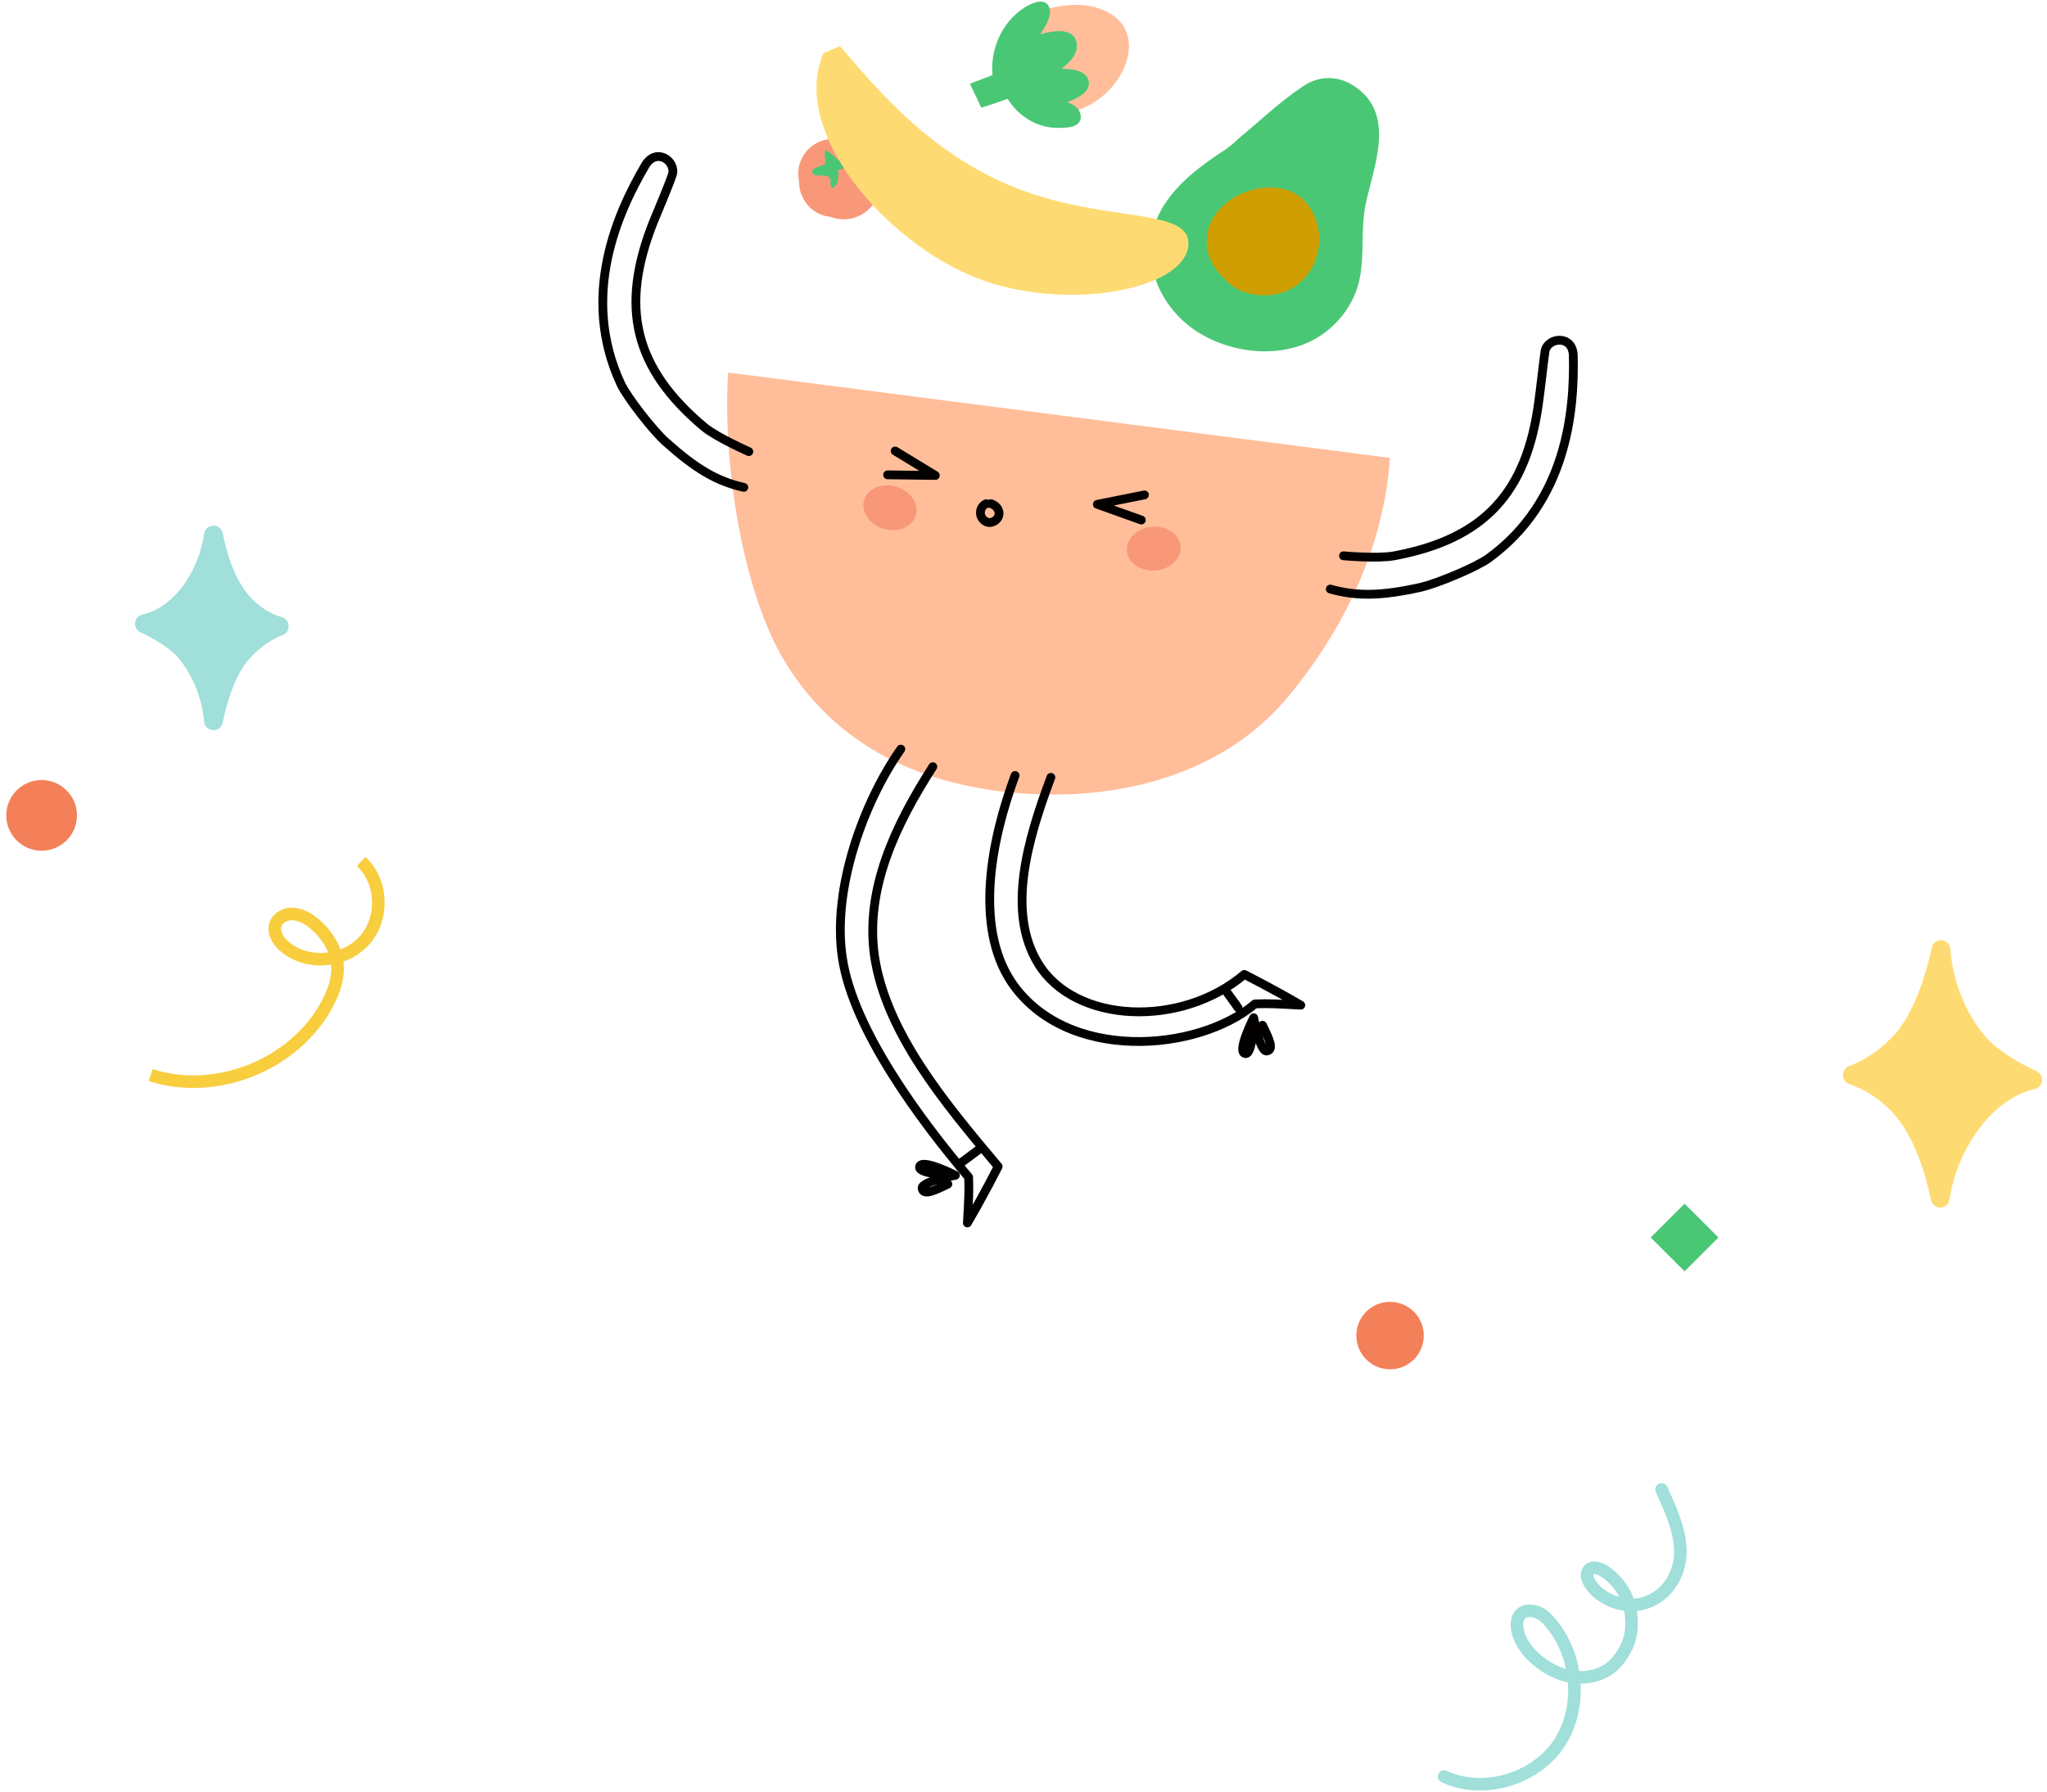 <svg width="322" height="282" viewBox="0 0 322 282" fill="none" xmlns="http://www.w3.org/2000/svg">
<g clip-path="url(#clip0_3431_102276)">
<path d="M300.878 176.792C303.099 180.372 304.333 184.444 305.197 188.517C306.308 180.742 311.862 171.733 319.759 169.882C319.759 169.882 313.836 167.29 311.121 163.958C305.568 157.417 305.321 149.396 305.321 149.396C305.321 149.396 303.47 159.022 299.149 163.711C296.929 166.179 294.461 167.907 291.375 169.141C295.447 170.622 298.657 173.214 300.878 176.792Z" fill="#FEDB72" stroke="#FEDB72" stroke-width="2.963" stroke-miterlimit="10" stroke-linecap="round" stroke-linejoin="round"/>
<path d="M218.659 215.437C221.589 215.437 223.965 213.062 223.965 210.13C223.965 207.2 221.589 204.824 218.659 204.824C215.727 204.824 213.352 207.2 213.352 210.13C213.352 213.062 215.727 215.437 218.659 215.437Z" fill="#F38059"/>
<path d="M270.311 194.705L264.987 189.382L259.664 194.705L264.987 200.028L270.311 194.705Z" fill="#4AC775"/>
<path d="M227.18 279.508C233.227 282.347 241.249 280.002 245.074 274.573C248.9 269.019 248.406 260.997 244.21 255.69C243.347 254.58 242.359 253.592 241.002 253.469C239.274 253.222 238.41 254.457 238.657 256.184C239.151 259.516 242.483 262.231 245.445 263.342C248.406 264.452 252.109 263.959 254.207 261.614C256.305 259.146 256.921 256.925 256.552 253.839C256.181 251.124 254.576 248.532 252.109 247.052C251.245 246.558 249.764 246.312 249.641 247.792C249.641 248.286 249.888 248.779 250.135 249.149C250.874 250.384 252.109 251.247 253.466 251.865C259.143 254.21 264.45 249.89 264.326 243.843C264.203 240.511 262.722 237.303 261.364 234.34" stroke="#A0DFDA" stroke-width="1.975" stroke-miterlimit="10" stroke-linecap="round" stroke-linejoin="round"/>
<path d="M6.545 133.847C9.615 133.847 12.105 131.358 12.105 128.287C12.105 125.216 9.615 122.727 6.545 122.727C3.474 122.727 0.984 125.216 0.984 128.287C0.984 131.358 3.474 133.847 6.545 133.847Z" fill="#F38059"/>
<path d="M114.541 58.611C113.652 72.139 116.517 91.593 122.74 102.851C130.345 116.379 143.581 123.687 161.261 124.871C178.349 125.958 193.165 120.724 202.252 110.059C210.845 99.888 217.66 86.656 218.648 72.041L114.541 58.611Z" fill="#FFBE99"/>
<path d="M165.307 122.304C161.652 132.08 158.294 143.437 163.331 151.633C169.159 161.112 185.851 161.705 195.729 153.311C195.729 153.311 200.075 155.484 204.618 158.15C201.062 157.952 199.482 157.854 197.408 157.952C188.419 165.556 167.677 167.235 159.084 154.496C153.256 145.707 155.923 132.08 159.676 122.008" stroke="#030000" stroke-width="1.383" stroke-miterlimit="10" stroke-linecap="round" stroke-linejoin="round"/>
<path d="M194.747 158.546C194.747 158.546 193.858 157.262 192.969 156.077" stroke="#030000" stroke-width="1.383" stroke-miterlimit="10" stroke-linecap="round" stroke-linejoin="round"/>
<path d="M197.209 160.125C197.209 160.125 194.542 165.358 195.826 165.753C197.11 166.149 197.209 160.125 197.209 160.125ZM197.209 160.125C197.209 160.125 198.197 165.556 199.283 165.358C200.37 165.162 199.777 163.68 198.592 161.31" stroke="#030000" stroke-width="1.383" stroke-miterlimit="10" stroke-linecap="round" stroke-linejoin="round"/>
<path d="M146.738 120.625C140.911 129.71 136.071 139.783 137.552 150.349C139.33 162.495 148.714 173.654 157.011 183.529C157.011 183.529 154.838 187.874 152.171 192.416C152.368 188.861 152.467 187.281 152.368 185.208C144.763 176.221 134.194 162.001 132.515 150.744C130.836 139.882 135.873 126.155 141.701 117.86" stroke="#030000" stroke-width="1.383" stroke-miterlimit="10" stroke-linecap="round" stroke-linejoin="round"/>
<path d="M150.789 183.233C150.789 183.233 153.061 181.554 154.246 180.665" stroke="#030000" stroke-width="1.383" stroke-miterlimit="10" stroke-linecap="round" stroke-linejoin="round"/>
<path d="M150.289 184.911C150.289 184.911 145.054 182.245 144.659 183.529C144.264 184.813 150.289 184.911 150.289 184.911ZM150.289 184.911C150.289 184.911 144.857 185.899 145.054 186.985C145.252 188.071 146.733 187.479 149.104 186.293" stroke="#030000" stroke-width="1.383" stroke-miterlimit="10" stroke-linecap="round" stroke-linejoin="round"/>
<path d="M211.332 87.445C211.332 87.445 216.666 87.939 219.333 87.445C233.556 84.779 240.174 77.472 242.05 63.153C242.248 61.869 242.841 56.537 243.038 55.253C243.433 53.081 247.384 52.587 247.483 55.944C247.681 64.634 246.495 78.854 234.149 87.841C232.074 89.322 226.049 91.79 223.58 92.383C217.357 93.765 213.505 93.864 209.258 92.679" stroke="#030000" stroke-width="1.383" stroke-miterlimit="10" stroke-linecap="round" stroke-linejoin="round"/>
<path d="M117.797 71.053C117.797 71.053 112.859 68.88 110.785 67.202C99.722 57.919 97.45 48.341 102.784 34.911C103.278 33.726 105.352 28.788 105.747 27.505C106.439 25.431 103.278 23.061 101.5 26.023C97.154 33.429 91.227 46.563 97.647 60.388C98.734 62.659 102.784 67.794 104.661 69.473C109.402 73.719 112.661 75.694 117.007 76.682" stroke="#030000" stroke-width="1.383" stroke-miterlimit="10" stroke-linecap="round" stroke-linejoin="round"/>
<path d="M177.261 86.684C177.097 84.782 178.858 83.076 181.195 82.874C183.532 82.672 185.559 84.05 185.724 85.952C185.888 87.854 184.127 89.559 181.79 89.761C179.453 89.963 177.426 88.585 177.261 86.684Z" fill="#F89879"/>
<path d="M139.021 83.2C136.771 82.54 135.382 80.519 135.921 78.688C136.458 76.856 138.719 75.907 140.97 76.568C143.22 77.229 144.609 79.249 144.07 81.081C143.533 82.912 141.272 83.861 139.021 83.2Z" fill="#F89879"/>
<path d="M155.825 79.249C156.023 79.249 156.122 79.348 156.319 79.447C156.912 79.743 157.307 80.533 157.11 81.126C156.912 81.817 156.221 82.213 155.628 82.213C155.035 82.213 154.344 81.62 154.245 80.928C154.146 80.237 154.443 79.546 155.134 79.249" stroke="#030000" stroke-width="1.383" stroke-miterlimit="10" stroke-linecap="round" stroke-linejoin="round"/>
<path d="M140.81 70.954L147.132 74.806L139.625 74.708" stroke="#030000" stroke-width="1.383" stroke-miterlimit="10" stroke-linecap="round" stroke-linejoin="round"/>
<path d="M179.531 81.818L172.617 79.348L180.025 77.867" stroke="#030000" stroke-width="1.383" stroke-miterlimit="10" stroke-linecap="round" stroke-linejoin="round"/>
<path d="M183.188 32.146C185.559 28.492 189.214 25.826 192.868 23.456C192.868 23.456 192.967 23.456 192.967 23.357C193.658 22.863 194.251 22.37 194.844 21.777C198.103 19.111 201.264 16.05 204.82 13.68C207.289 11.902 210.351 11.803 212.919 13.482C219.734 17.827 216.08 26.122 214.796 32.245C214.006 36.194 214.697 40.243 213.808 44.193C213.018 47.551 210.944 50.513 208.178 52.488C202.449 56.636 194.053 55.846 188.325 52.192C181.608 47.847 178.645 39.157 183.188 32.146Z" fill="#4AC775"/>
<path d="M206.099 32.738C209.754 38.565 206.001 46.563 198.889 46.464C196.42 46.464 193.95 45.576 192.469 43.7C189.999 41.428 188.913 37.873 190.691 34.516C193.456 29.381 202.642 27.208 206.099 32.738Z" fill="#CF9F01"/>
<path d="M131.131 21.876C131.724 21.678 132.415 21.678 133.106 21.777C134.588 21.876 135.872 22.666 136.761 23.653C139.428 25.826 139.527 29.973 136.959 32.639C135.181 34.516 132.711 34.911 130.637 34.121C128.859 33.923 127.081 32.936 126.192 30.862C125.797 30.072 125.698 29.282 125.698 28.492C124.908 25.036 127.674 21.777 131.131 21.876Z" fill="#F89879"/>
<path d="M132.613 25.233C133.008 25.135 133.404 25.135 133.799 25.233C133.996 25.233 134.194 25.431 134.194 25.53C134.292 25.826 133.996 26.023 133.7 26.122C133.107 26.418 132.515 26.616 131.823 26.715C131.922 27.801 131.922 29.085 131.033 29.578C130.737 29.48 130.638 29.183 130.638 28.887C130.638 28.591 130.737 28.295 130.539 28.097C130.342 27.603 129.749 27.603 129.255 27.603C128.761 27.603 128.169 27.702 127.872 27.307C127.773 27.208 127.773 27.11 127.773 27.011C127.773 26.715 128.07 26.517 128.267 26.418C128.761 26.221 129.354 26.023 129.848 25.826C129.848 25.332 129.749 24.838 129.749 24.246C129.65 22.962 130.539 24.147 130.835 24.246C131.626 24.838 131.527 25.431 132.613 25.233Z" fill="#4AC775"/>
<path d="M151.877 43.008C166.1 49.526 186.941 45.872 186.941 38.268C186.941 32.442 172.718 35.207 158.396 28.986C144.962 23.16 136.666 12.396 132.122 7.261L129.554 8.347C124.418 19.901 137.752 36.491 151.877 43.008Z" fill="#FEDB72"/>
<path d="M160.17 13.877C158.886 10.717 158.689 5.187 161.454 2.719C161.454 2.521 161.553 2.324 161.849 2.225C165.8 0.941 170.344 -0.145 174.295 1.929C177.949 3.904 178.344 7.656 176.566 11.211C174.986 14.371 171.924 16.84 168.467 17.63C165.109 18.42 161.553 17.235 160.17 13.877Z" fill="#FFBE99"/>
<path d="M158.497 15.556C157.114 16.049 155.731 16.543 154.348 16.938C153.756 15.655 153.163 14.371 152.57 13.186C153.756 12.692 154.941 12.297 156.126 11.803C155.731 7.755 157.608 3.508 161.065 1.237C162.151 0.546 164.522 -0.639 165.114 1.336C165.411 2.521 164.522 4.101 163.633 5.385C165.806 4.792 168.572 4.397 169.263 6.372C169.856 8.051 168.473 9.73 166.991 10.816C168.769 10.816 170.843 11.112 171.238 12.692C171.633 14.371 169.658 15.457 167.88 16.049C168.769 16.445 169.658 16.84 169.954 17.926C170.349 19.703 168.572 20.098 167.189 20.098C163.534 20.395 160.373 18.518 158.497 15.556Z" fill="#4AC775"/>
<path d="M36.813 92.976C35.132 90.391 34.227 87.288 33.581 84.186C32.675 90.391 28.667 96.725 22.719 98.147C22.719 98.147 27.115 100.086 29.184 102.543C33.322 107.455 33.581 113.402 33.581 113.402C33.581 113.402 34.874 106.163 38.106 102.672C39.787 100.862 41.597 99.44 43.925 98.535C40.951 97.63 38.494 95.691 36.813 92.976Z" fill="#A0DFDA" stroke="#A0DFDA" stroke-width="2.963" stroke-miterlimit="10" stroke-linecap="round" stroke-linejoin="round"/>
<path d="M23.703 169.146C34.048 172.508 46.461 167.466 51.504 157.9C52.538 155.961 53.314 153.763 53.056 151.566C52.797 149.109 51.245 146.782 49.306 145.23C48.401 144.455 47.366 143.938 46.202 143.809C45.039 143.68 43.746 144.326 43.358 145.36C42.84 146.782 43.875 148.334 45.168 149.239C48.788 151.953 54.478 151.307 57.452 147.816C60.426 144.326 60.167 138.638 56.805 135.535" stroke="#F8CD3E" stroke-width="1.975" stroke-miterlimit="10"/>
</g>
<defs>
<clipPath id="clip0_3431_102276">
<rect width="322" height="281.503" fill="white" transform="translate(0 0.248)"/>
</clipPath>
</defs>
</svg>
